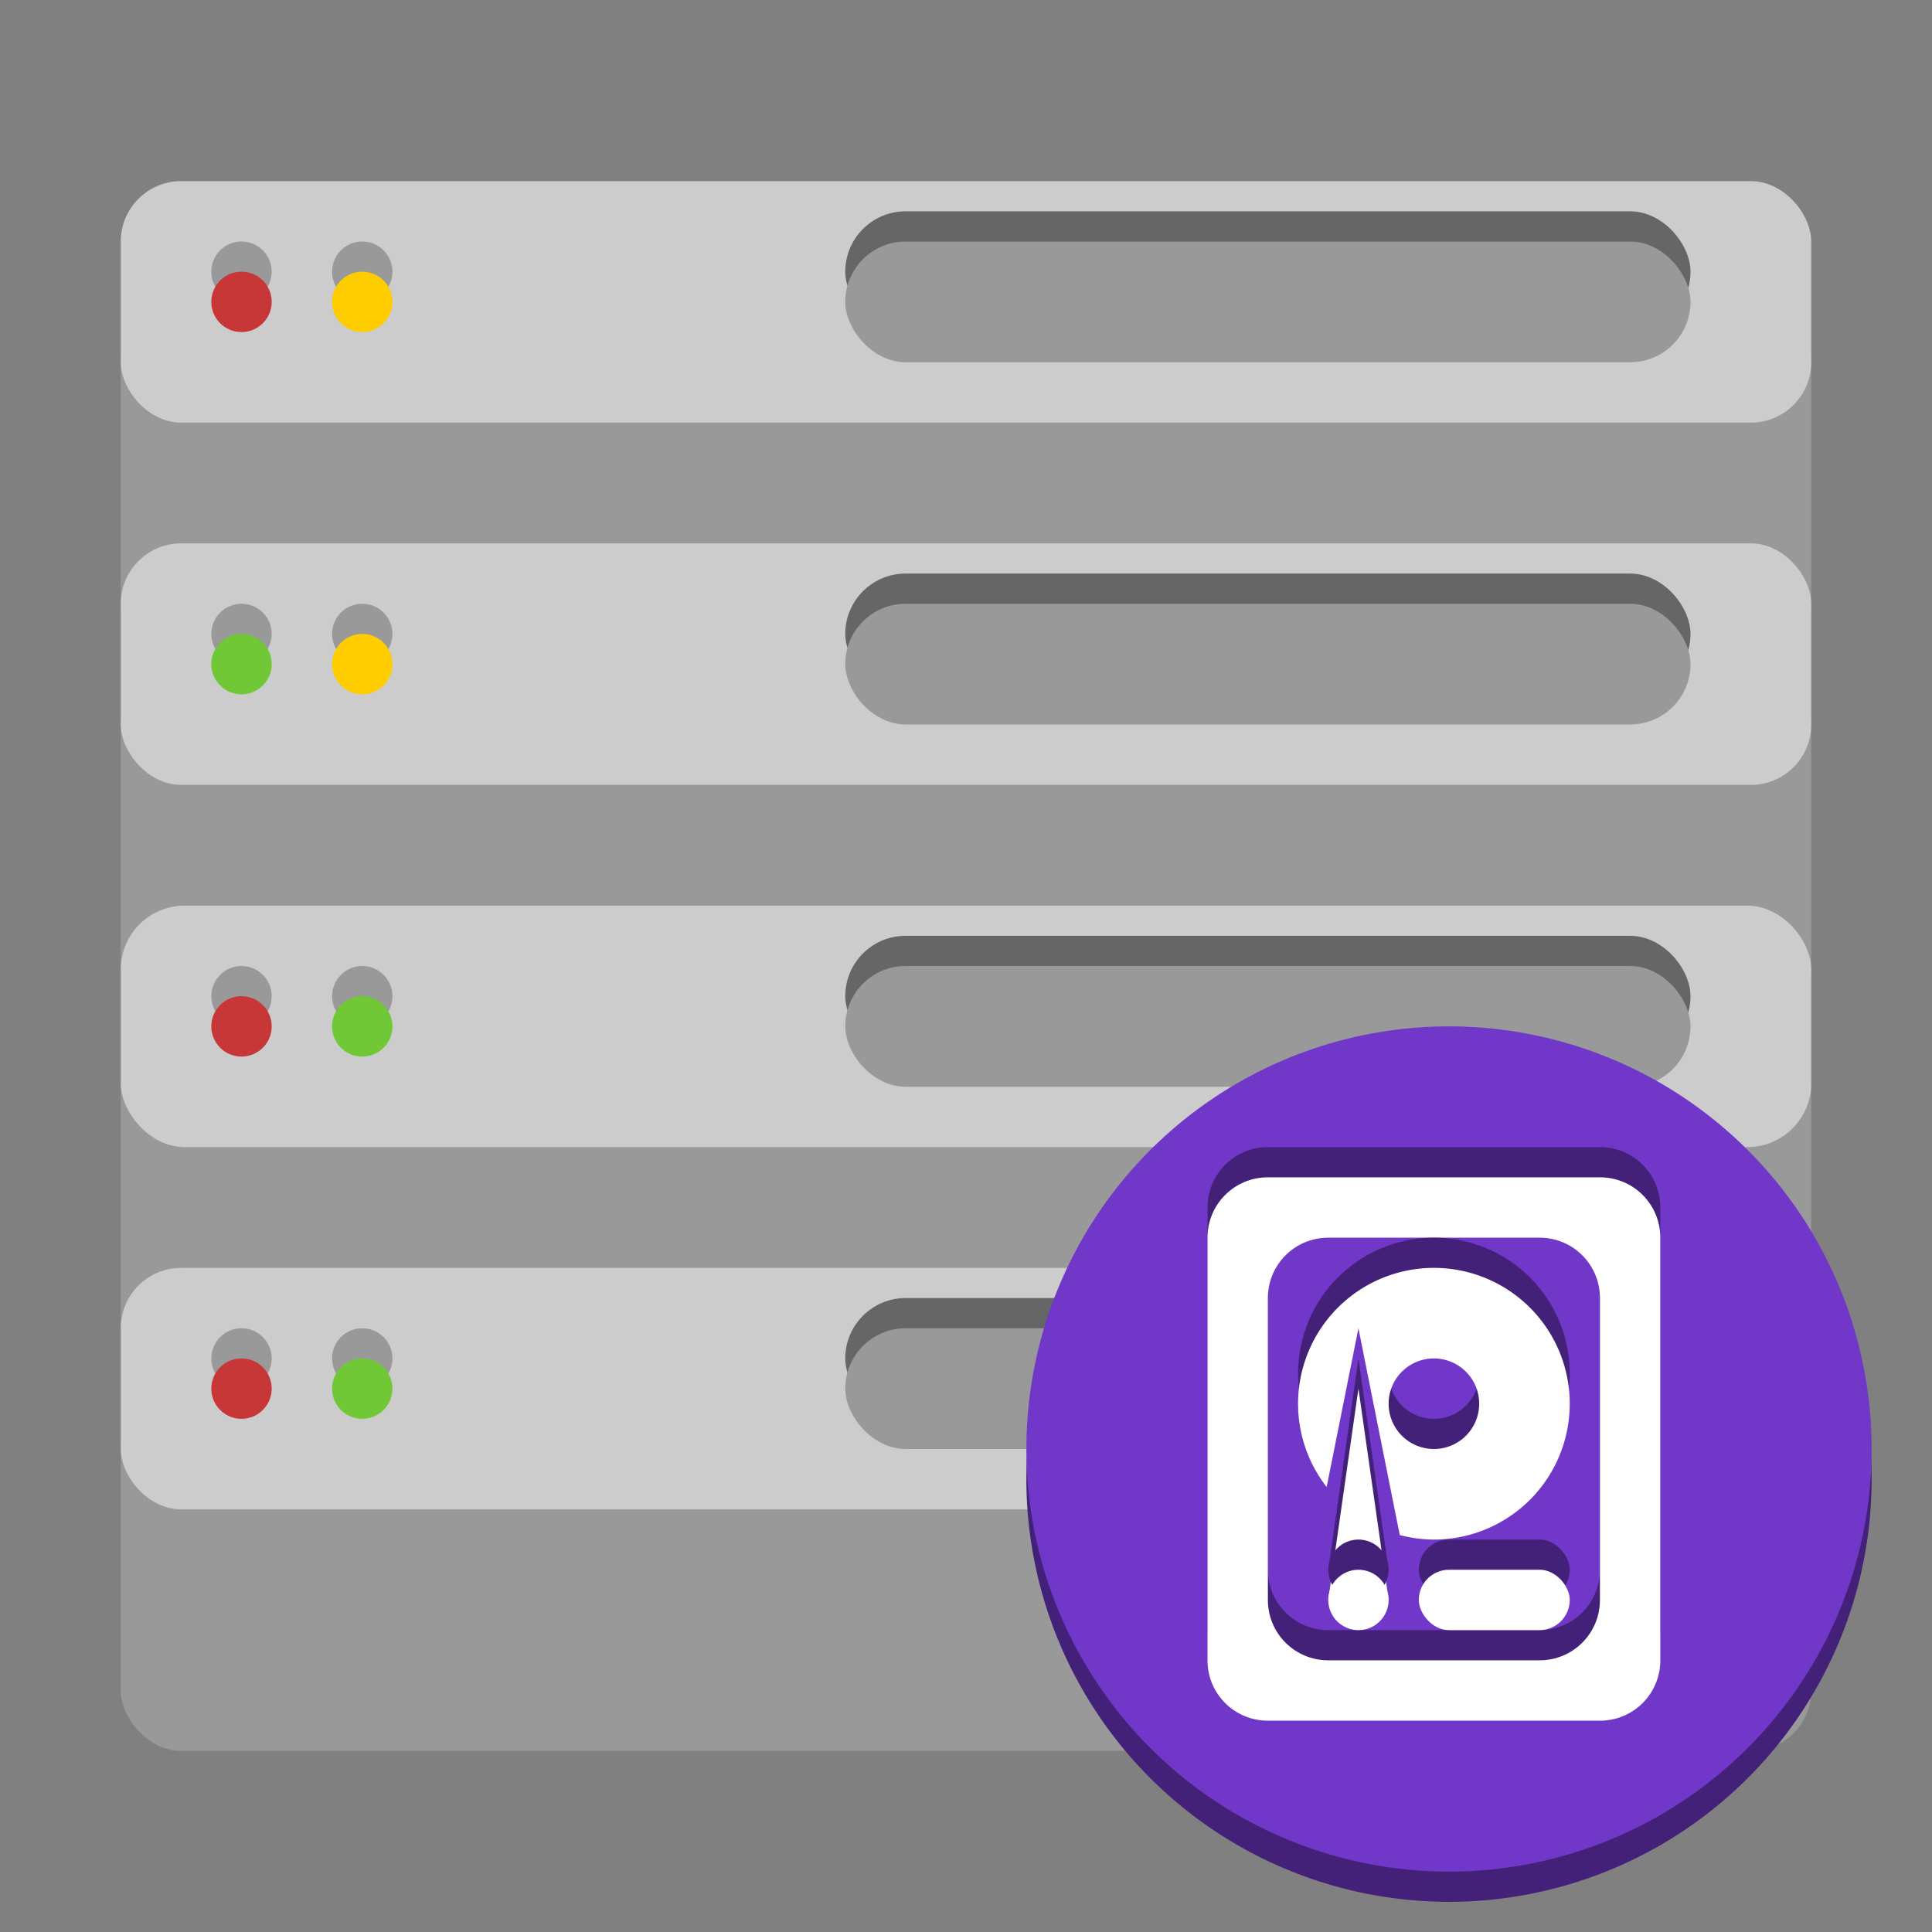 <?xml version="1.0" encoding="UTF-8" standalone="no"?>
<svg
   xmlns:dc="http://purl.org/dc/elements/1.1/"
   xmlns:cc="http://creativecommons.org/ns#"
   xmlns:rdf="http://www.w3.org/1999/02/22-rdf-syntax-ns#"
   xmlns:svg="http://www.w3.org/2000/svg"
   xmlns="http://www.w3.org/2000/svg"
   width="64"
   height="64"
   viewBox="0 0 64 64"
   version="1.1"
   id="svg8">
  <rect x="0" y="0" width="64" height="64" fill="#808080" stroke="none"/>
  <defs
     id="defs2" />
  <rect
     style="opacity:1;fill:#999999;fill-opacity:1;stroke:none;stroke-width:3.78;stroke-linecap:round;stroke-linejoin:round;stroke-miterlimit:4;stroke-dasharray:none;stroke-opacity:1"
     id="rect1500-1"
     width="56"
     height="12"
     x="4"
     y="10"
     ry="2" />
  <rect
     style="opacity:1;fill:#999999;fill-opacity:1;stroke:none;stroke-width:3.78;stroke-linecap:round;stroke-linejoin:round;stroke-miterlimit:4;stroke-dasharray:none;stroke-opacity:1"
     id="rect1500-7-0"
     width="56"
     height="12"
     x="4"
     y="22"
     ry="2" />
  <rect
     style="opacity:1;fill:#999999;fill-opacity:1;stroke:none;stroke-width:3.78;stroke-linecap:round;stroke-linejoin:round;stroke-miterlimit:4;stroke-dasharray:none;stroke-opacity:1"
     id="rect1500-2-6"
     width="56"
     height="12"
     x="4"
     y="34"
     ry="2.117" />
  <rect
     style="opacity:1;fill:#999999;fill-opacity:1;stroke:none;stroke-width:3.78;stroke-linecap:round;stroke-linejoin:round;stroke-miterlimit:4;stroke-dasharray:none;stroke-opacity:1"
     id="rect1500-72-1"
     width="56"
     height="12"
     x="4"
     y="46"
     ry="2" />
  <rect
     style="opacity:1;fill:#cccccc;fill-opacity:1;stroke:none;stroke-width:3.78;stroke-linecap:round;stroke-linejoin:round;stroke-miterlimit:4;stroke-dasharray:none;stroke-opacity:1"
     id="rect1500"
     width="56"
     height="8"
     x="4"
     y="6"
     ry="2" />
  <rect
     style="opacity:1;fill:#cccccc;fill-opacity:1;stroke:none;stroke-width:3.78;stroke-linecap:round;stroke-linejoin:round;stroke-miterlimit:4;stroke-dasharray:none;stroke-opacity:1"
     id="rect1500-7"
     width="56"
     height="8"
     x="4"
     y="18"
     ry="2" />
  <rect
     style="opacity:1;fill:#cccccc;fill-opacity:1;stroke:none;stroke-width:3.78;stroke-linecap:round;stroke-linejoin:round;stroke-miterlimit:4;stroke-dasharray:none;stroke-opacity:1"
     id="rect1500-2"
     width="56"
     height="8"
     x="4"
     y="30"
     ry="2.117" />
  <rect
     style="opacity:1;fill:#cccccc;fill-opacity:1;stroke:none;stroke-width:3.78;stroke-linecap:round;stroke-linejoin:round;stroke-miterlimit:4;stroke-dasharray:none;stroke-opacity:1"
     id="rect1500-72"
     width="56"
     height="8"
     x="4"
     y="42"
     ry="2" />
  <circle
     style="opacity:1;fill:#999999;fill-opacity:1;stroke:none;stroke-width:3.78;stroke-linecap:round;stroke-linejoin:round;stroke-miterlimit:4;stroke-dasharray:none;stroke-opacity:1"
     id="path1567"
     cx="8"
     cy="9"
     r="1" />
  <path
     style="opacity:1;fill:#c83737;fill-opacity:1;stroke:none;stroke-width:3.78;stroke-linecap:round;stroke-linejoin:round;stroke-miterlimit:4;stroke-dasharray:none;stroke-opacity:1"
     d="M 8,9 A 1,1 0 0 0 7,10 1,1 0 0 0 8,11 1,1 0 0 0 9,10 1,1 0 0 0 8,9 Z"
     id="path1563" />
  <circle
     style="opacity:1;fill:#999999;fill-opacity:1;stroke:none;stroke-width:3.78;stroke-linecap:round;stroke-linejoin:round;stroke-miterlimit:4;stroke-dasharray:none;stroke-opacity:1"
     id="path1567-5"
     cx="12"
     cy="9"
     r="1" />
  <path
     style="opacity:1;fill:#ffcc00;fill-opacity:1;stroke:none;stroke-width:3.78;stroke-linecap:round;stroke-linejoin:round;stroke-miterlimit:4;stroke-dasharray:none;stroke-opacity:1"
     d="m 12,9 a 1,1 0 0 0 -1,1 1,1 0 0 0 1,1 1,1 0 0 0 1,-1 1,1 0 0 0 -1,-1 z"
     id="path1563-9" />
  <rect
     style="opacity:1;fill:#666666;fill-opacity:1;stroke:none;stroke-width:3.78;stroke-linecap:round;stroke-linejoin:round;stroke-miterlimit:4;stroke-dasharray:none;stroke-opacity:1"
     id="rect1590"
     width="28"
     height="4"
     x="28"
     y="7"
     ry="2" />
  <rect
     style="opacity:1;fill:#999999;fill-opacity:1;stroke:none;stroke-width:3.78;stroke-linecap:round;stroke-linejoin:round;stroke-miterlimit:4;stroke-dasharray:none;stroke-opacity:1"
     id="rect1588"
     width="28"
     height="4"
     x="28"
     y="8"
     ry="2" />
  <circle
     style="opacity:1;fill:#999999;fill-opacity:1;stroke:none;stroke-width:3.78;stroke-linecap:round;stroke-linejoin:round;stroke-miterlimit:4;stroke-dasharray:none;stroke-opacity:1"
     id="path1567-4"
     cx="8"
     cy="21"
     r="1" />
  <path
     style="opacity:1;fill:#71c837;fill-opacity:1;stroke:none;stroke-width:3.78;stroke-linecap:round;stroke-linejoin:round;stroke-miterlimit:4;stroke-dasharray:none;stroke-opacity:1"
     d="M 8,21 A 1,1 0 0 0 7,22 1,1 0 0 0 8,23 1,1 0 0 0 9,22 1,1 0 0 0 8,21 Z"
     id="path1563-90" />
  <circle
     style="opacity:1;fill:#999999;fill-opacity:1;stroke:none;stroke-width:3.78;stroke-linecap:round;stroke-linejoin:round;stroke-miterlimit:4;stroke-dasharray:none;stroke-opacity:1"
     id="path1567-5-9"
     cx="12"
     cy="21"
     r="1" />
  <path
     style="opacity:1;fill:#ffcc00;fill-opacity:1;stroke:none;stroke-width:3.78;stroke-linecap:round;stroke-linejoin:round;stroke-miterlimit:4;stroke-dasharray:none;stroke-opacity:1"
     d="m 12,21 a 1,1 0 0 0 -1,1 1,1 0 0 0 1,1 1,1 0 0 0 1,-1 1,1 0 0 0 -1,-1 z"
     id="path1563-9-1" />
  <rect
     style="opacity:1;fill:#666666;fill-opacity:1;stroke:none;stroke-width:3.78;stroke-linecap:round;stroke-linejoin:round;stroke-miterlimit:4;stroke-dasharray:none;stroke-opacity:1"
     id="rect1590-7"
     width="28"
     height="4"
     x="28"
     y="19"
     ry="2" />
  <rect
     style="opacity:1;fill:#999999;fill-opacity:1;stroke:none;stroke-width:3.78;stroke-linecap:round;stroke-linejoin:round;stroke-miterlimit:4;stroke-dasharray:none;stroke-opacity:1"
     id="rect1588-7"
     width="28"
     height="4"
     x="28"
     y="20"
     ry="2" />
  <circle
     style="opacity:1;fill:#999999;fill-opacity:1;stroke:none;stroke-width:3.78;stroke-linecap:round;stroke-linejoin:round;stroke-miterlimit:4;stroke-dasharray:none;stroke-opacity:1"
     id="path1567-1"
     cx="8"
     cy="33"
     r="1" />
  <path
     style="opacity:1;fill:#c83737;fill-opacity:1;stroke:none;stroke-width:3.78;stroke-linecap:round;stroke-linejoin:round;stroke-miterlimit:4;stroke-dasharray:none;stroke-opacity:1"
     d="M 8,33 A 1,1 0 0 0 7,34 1,1 0 0 0 8,35 1,1 0 0 0 9,34 1,1 0 0 0 8,33 Z"
     id="path1563-1" />
  <circle
     style="opacity:1;fill:#999999;fill-opacity:1;stroke:none;stroke-width:3.78;stroke-linecap:round;stroke-linejoin:round;stroke-miterlimit:4;stroke-dasharray:none;stroke-opacity:1"
     id="path1567-5-5"
     cx="12"
     cy="33"
     r="1" />
  <path
     style="opacity:1;fill:#71c837;fill-opacity:1;stroke:none;stroke-width:3.78;stroke-linecap:round;stroke-linejoin:round;stroke-miterlimit:4;stroke-dasharray:none;stroke-opacity:1"
     d="m 12,33 a 1,1 0 0 0 -1,1 1,1 0 0 0 1,1 1,1 0 0 0 1,-1 1,1 0 0 0 -1,-1 z"
     id="path1563-9-9" />
  <rect
     style="opacity:1;fill:#666666;fill-opacity:1;stroke:none;stroke-width:3.78;stroke-linecap:round;stroke-linejoin:round;stroke-miterlimit:4;stroke-dasharray:none;stroke-opacity:1"
     id="rect1590-77"
     width="28"
     height="4"
     x="28"
     y="31"
     ry="2" />
  <rect
     style="opacity:1;fill:#999999;fill-opacity:1;stroke:none;stroke-width:3.78;stroke-linecap:round;stroke-linejoin:round;stroke-miterlimit:4;stroke-dasharray:none;stroke-opacity:1"
     id="rect1588-6"
     width="28"
     height="4"
     x="28"
     y="32"
     ry="2" />
  <circle
     style="opacity:1;fill:#999999;fill-opacity:1;stroke:none;stroke-width:3.78;stroke-linecap:round;stroke-linejoin:round;stroke-miterlimit:4;stroke-dasharray:none;stroke-opacity:1"
     id="path1567-7"
     cx="8"
     cy="45"
     r="1" />
  <path
     style="opacity:1;fill:#c83737;fill-opacity:1;stroke:none;stroke-width:3.78;stroke-linecap:round;stroke-linejoin:round;stroke-miterlimit:4;stroke-dasharray:none;stroke-opacity:1"
     d="M 8,45 A 1,1 0 0 0 7,46 1,1 0 0 0 8,47 1,1 0 0 0 9,46 1,1 0 0 0 8,45 Z"
     id="path1563-3" />
  <circle
     style="opacity:1;fill:#999999;fill-opacity:1;stroke:none;stroke-width:3.78;stroke-linecap:round;stroke-linejoin:round;stroke-miterlimit:4;stroke-dasharray:none;stroke-opacity:1"
     id="path1567-5-6"
     cx="12"
     cy="45"
     r="1" />
  <path
     style="opacity:1;fill:#71c837;fill-opacity:1;stroke:none;stroke-width:3.78;stroke-linecap:round;stroke-linejoin:round;stroke-miterlimit:4;stroke-dasharray:none;stroke-opacity:1"
     d="m 12,45 a 1,1 0 0 0 -1,1 1,1 0 0 0 1,1 1,1 0 0 0 1,-1 1,1 0 0 0 -1,-1 z"
     id="path1563-9-5" />
  <rect
     style="opacity:1;fill:#666666;fill-opacity:1;stroke:none;stroke-width:3.78;stroke-linecap:round;stroke-linejoin:round;stroke-miterlimit:4;stroke-dasharray:none;stroke-opacity:1"
     id="rect1590-6"
     width="28"
     height="4"
     x="28"
     y="43"
     ry="2" />
  <rect
     style="opacity:1;fill:#999999;fill-opacity:1;stroke:none;stroke-width:3.78;stroke-linecap:round;stroke-linejoin:round;stroke-miterlimit:4;stroke-dasharray:none;stroke-opacity:1"
     id="rect1588-3"
     width="28"
     height="4"
     x="28"
     y="44"
     ry="2" />
  <path
     style="opacity:1;fill:#442178;fill-opacity:1;stroke:none;stroke-width:3.535;stroke-linecap:round;stroke-linejoin:round;stroke-miterlimit:4;stroke-dasharray:none;stroke-opacity:1"
     d="M 48,35 A 14,14 0 0 0 34,49 14,14 0 0 0 48,63 14,14 0 0 0 62,49 14,14 0 0 0 48,35 Z"
     id="path1654-9" />
  <path
     style="opacity:1;fill:#7137c8;fill-opacity:1;stroke:none;stroke-width:3.535;stroke-linecap:round;stroke-linejoin:round;stroke-miterlimit:4;stroke-dasharray:none;stroke-opacity:1"
     d="M 48 34 A 14 14 0 0 0 34 48 A 14 14 0 0 0 48 62 A 14 14 0 0 0 62 48 A 14 14 0 0 0 48 34 z "
     id="path1654" />
  <path
     id="rect899-5"
     d="m 42,38 c -1.108,0 -2,0.892 -2,2 v 14 c 0,1.108 0.892,2 2,2 h 11 c 1.108,0 2,-0.892 2,-2 V 40 c 0,-1.108 -0.892,-2 -2,-2 z m 2,2 h 7 c 1.108,0 2,0.892 2,2 v 10 c 0,1.108 -0.892,2 -2,2 h -7 c -1.108,0 -2,-0.892 -2,-2 V 42 c 0,-1.108 0.892,-2 2,-2 z"
     style="opacity:1;fill:#442178;fill-opacity:1;stroke:none;stroke-width:3.78;stroke-linecap:round;stroke-linejoin:round;stroke-miterlimit:4;stroke-dasharray:none;stroke-opacity:1" />
  <path
     id="rect899"
     d="M 42 39 C 40.892 39 40 39.892 40 41 L 40 55 C 40 56.108 40.892 57 42 57 L 53 57 C 54.108 57 55 56.108 55 55 L 55 41 C 55 39.892 54.108 39 53 39 L 42 39 z M 44 41 L 51 41 C 52.108 41 53 41.892 53 43 L 53 53 C 53 54.108 52.108 55 51 55 L 44 55 C 42.892 55 42 54.108 42 53 L 42 43 C 42 41.892 42.892 41 44 41 z "
     style="opacity:1;fill:#ffffff;fill-opacity:1;stroke:none;stroke-width:3.78;stroke-linecap:round;stroke-linejoin:round;stroke-miterlimit:4;stroke-dasharray:none;stroke-opacity:1" />
  <path
     id="path908-3"
     d="m 47.5,41 a 4.5,4.5 0 0 0 -4.5,4.5 4.5,4.5 0 0 0 0.947,2.76 L 45,43 46.369,49.85 A 4.5,4.5 0 0 0 47.5,50 4.5,4.5 0 0 0 52,45.5 4.5,4.5 0 0 0 47.5,41 Z m 0,3 A 1.5,1.5 0 0 1 49,45.5 1.5,1.5 0 0 1 47.5,47 1.5,1.5 0 0 1 46,45.5 1.5,1.5 0 0 1 47.5,44 Z"
     style="opacity:1;fill:#442178;fill-opacity:1;stroke:none;stroke-width:3.78;stroke-linecap:round;stroke-linejoin:round;stroke-miterlimit:4;stroke-dasharray:none;stroke-opacity:1" />
  <path
     id="path908"
     d="M 47.5 42 A 4.5 4.5 0 0 0 43 46.5 A 4.5 4.5 0 0 0 43.947 49.26 L 45 44 L 46.369 50.85 A 4.5 4.5 0 0 0 47.5 51 A 4.5 4.5 0 0 0 52 46.5 A 4.5 4.5 0 0 0 47.5 42 z M 47.5 45 A 1.5 1.5 0 0 1 49 46.5 A 1.5 1.5 0 0 1 47.5 48 A 1.5 1.5 0 0 1 46 46.5 A 1.5 1.5 0 0 1 47.5 45 z "
     style="opacity:1;fill:#ffffff;fill-opacity:1;stroke:none;stroke-width:3.78;stroke-linecap:round;stroke-linejoin:round;stroke-miterlimit:4;stroke-dasharray:none;stroke-opacity:1" />
  <path
     id="path910-5"
     d="m 44,52 1,-7 1,7 z"
     style="fill:#442178;stroke:none;stroke-width:1px;stroke-linecap:butt;stroke-linejoin:miter;stroke-opacity:1;fill-opacity:1" />
  <path
     id="path910"
     d="m 44,53 1,-7 1,7 z"
     style="fill:#ffffff;stroke:none;stroke-width:1px;stroke-linecap:butt;stroke-linejoin:miter;stroke-opacity:1" />
  <circle
     r="1"
     cy="52"
     cx="45"
     id="path918-6"
     style="opacity:1;fill:#442178;fill-opacity:1;stroke:none;stroke-width:3.78;stroke-linecap:round;stroke-linejoin:round;stroke-miterlimit:4;stroke-dasharray:none;stroke-opacity:1" />
  <circle
     r="1"
     cy="53"
     cx="45"
     id="path918"
     style="opacity:1;fill:#ffffff;fill-opacity:1;stroke:none;stroke-width:3.78;stroke-linecap:round;stroke-linejoin:round;stroke-miterlimit:4;stroke-dasharray:none;stroke-opacity:1" />
  <rect
     ry="1"
     y="51"
     x="47"
     height="2"
     width="5"
     id="rect920-2"
     style="opacity:1;fill:#442178;fill-opacity:1;stroke:none;stroke-width:3.78;stroke-linecap:round;stroke-linejoin:round;stroke-miterlimit:4;stroke-dasharray:none;stroke-opacity:1" />
  <rect
     ry="1"
     y="52"
     x="47"
     height="2"
     width="5"
     id="rect920"
     style="opacity:1;fill:#ffffff;fill-opacity:1;stroke:none;stroke-width:3.78;stroke-linecap:round;stroke-linejoin:round;stroke-miterlimit:4;stroke-dasharray:none;stroke-opacity:1" />
</svg>
